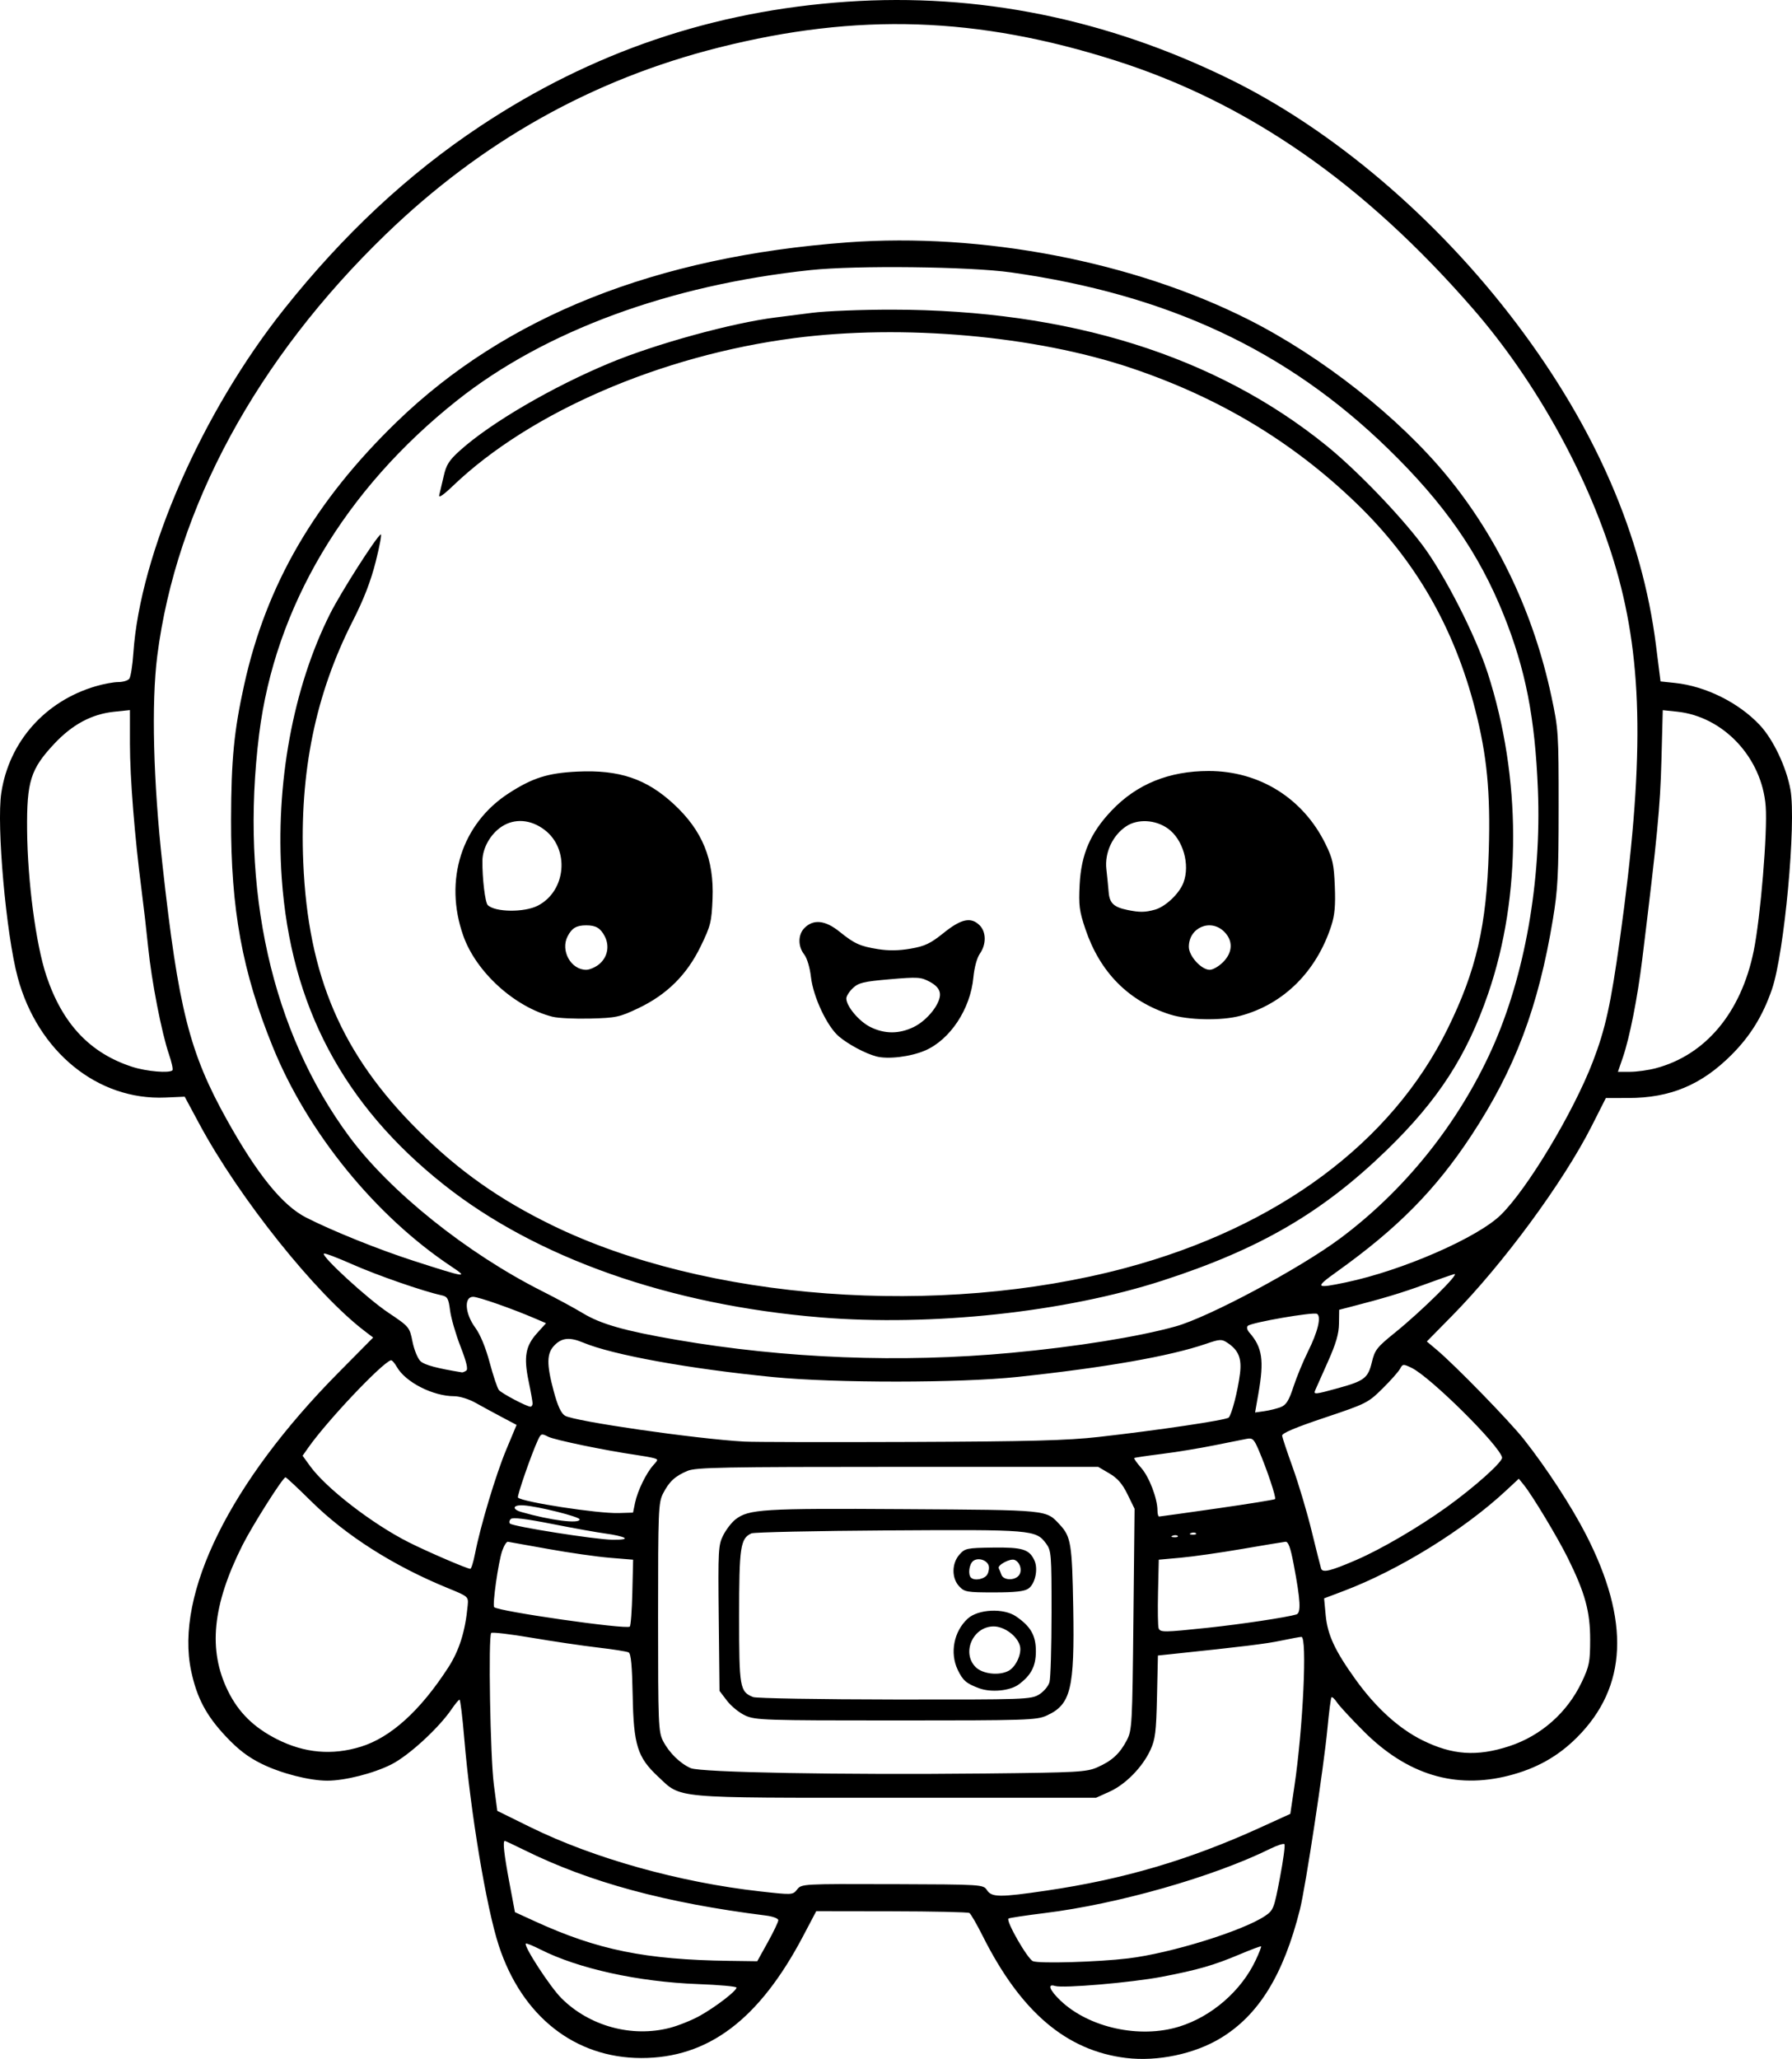 <?xml version="1.0" encoding="UTF-8" standalone="no"?>
<!-- Created with Inkscape (http://www.inkscape.org/) -->

<svg
   width="241.789mm"
   height="277.66mm"
   viewBox="0 0 241.789 277.66"
   version="1.1"
   id="svg1"
   xml:space="preserve"
   xmlns="http://www.w3.org/2000/svg"
   xmlns:svg="http://www.w3.org/2000/svg"><defs
     id="defs1"><clipPath
       clipPathUnits="userSpaceOnUse"
       id="clipPath3"><path
         id="path3"
         style="fill:#ff0000;fill-opacity:1;fill-rule:nonzero;stroke:none;stroke-width:0.265"
         d="M 117.464,-9.186 V 177.167 H 291.495 V -9.186 Z M 147.334,111.931 c 4.149,-0.092 4.552,4.357 -0.092,5.084 -1.195,0.187 -2.39,0.381 -3.57,0.655 -1.902,0.431 -3.801,0.869 -5.685,1.373 -4.843,1.295 -6.431,-3.457 -1.602,-4.804 2.039,-0.569 4.104,-1.04 6.168,-1.508 1.289,-0.299 2.595,-0.512 3.902,-0.719 0.31,-0.049 0.603,-0.075 0.88,-0.081 z" /></clipPath><clipPath
       clipPathUnits="userSpaceOnUse"
       id="clipPath29"><path
         id="path30"
         style="fill:#ff0000;fill-opacity:1;fill-rule:nonzero;stroke:none;stroke-width:0.265"
         d="M -43.23,-9.228 V 216.918 H 174.315 V -9.228 Z M 64.459,27.799 c 2.205,0.075 3.149,2.778 0.337,5.093 -1.015,0.835 -0.499,0.393 -1.541,1.333 -0.051,0.05 -0.1,0.101 -0.15,0.151 0.22,0.811 0.125,1.873 -0.521,3.116 -0.875,1.685 -1.749,3.37 -2.654,5.039 -0.978,1.836 -1.883,3.712 -2.891,5.53 -2.43,4.385 -6.499,1.653 -4.214,-2.809 0.315,-0.616 0.638,-1.229 0.953,-1.845 -0.007,-0.023 -0.015,-0.043 -0.022,-0.066 -0.595,-2.008 -0.069,-3.784 0.689,-5.659 1.274,-2.682 3.164,-4.982 5.254,-7.063 1.251,-1.138 0.627,-0.597 1.868,-1.628 0.964,-0.801 1.889,-1.157 2.675,-1.191 0.074,-0.003 0.146,-0.004 0.217,-0.001 z M 107.156,139.452 v 5.3e-4 h 1.332 c 3.185,0 4.318,2.034 3.452,3.522 1.261,1.236 0.77,3.284 -1.765,3.911 -0.549,0.616 -1.49,1.105 -2.851,1.261 -0.137,0.016 -0.274,0.031 -0.411,0.047 -2.651,0.305 -4.055,-0.978 -4.036,-2.332 -0.348,-0.335 -0.565,-0.745 -0.622,-1.186 -3.343,-0.946 -2.812,-4.861 1.596,-4.861 h 0.989 c 0.119,0 0.233,0.004 0.346,0.009 0.539,-0.217 1.168,-0.371 1.971,-0.371 z" /></clipPath><clipPath
       clipPathUnits="userSpaceOnUse"
       id="clipPath48"><path
         id="path49"
         style="fill:#ff0000;fill-opacity:1;fill-rule:nonzero;stroke:none;stroke-width:0.265"
         d="M 41.091,5.534 V 221.556 H 225.286 V 5.534 Z M 200.736,27.814 c 1.729,0.019 2.649,1.415 2.086,2.936 0.034,0.916 -0.448,2.032 -1.673,3.09 -1.147,0.992 -0.564,0.491 -1.752,1.502 -1.464,1.224 -2.914,2.469 -4.415,3.646 -1.776,1.393 -3.3,1.325 -4.092,0.54 -1.314,0.839 -2.65,1.642 -3.984,2.446 -4.294,2.588 -6.806,-1.809 -2.513,-4.397 1.384,-0.834 2.777,-1.656 4.133,-2.538 2.022,-1.284 4.052,-2.554 5.996,-3.956 1.191,-0.886 2.419,-1.714 3.69,-2.479 0.94,-0.565 1.799,-0.798 2.523,-0.79 z m -20.135,16.378 c 1.024,0.015 1.877,0.8 2.033,2.11 0.718,0.616 1.17,1.82 0.937,3.569 -0.199,1.498 -0.825,2.882 -1.489,4.224 -0.631,1.325 -1.475,2.521 -2.325,3.71 -0.383,0.58 -0.187,0.283 -0.588,0.891 -1.639,2.485 -3.795,2.512 -4.699,1.247 -2.336,3.06 -5.919,0.908 -3.888,-3.193 0.881,-1.779 1.751,-3.563 2.632,-5.343 0.834,-1.685 1.981,-2.401 2.971,-2.401 0.144,-8e-6 0.278,0.034 0.414,0.063 0.316,-0.73 0.627,-1.462 0.929,-2.198 0.772,-1.885 2.007,-2.694 3.073,-2.678 z" /></clipPath><clipPath
       clipPathUnits="userSpaceOnUse"
       id="clipPath83"><path
         id="path84"
         style="fill:#ff0000;fill-opacity:1;fill-rule:nonzero;stroke:none;stroke-width:0.265"
         d="M 132.474,-7.02 V 208.971 H 400.13 V -7.02 Z M 255.342,107.773 c 0.047,-0.001 0.095,-5.3e-4 0.143,0.002 1.045,0.054 2.19,0.946 2.813,2.886 0.307,0.956 0.456,1.952 0.58,2.946 0.105,0.896 0.146,1.798 0.173,2.7 0.049,0.457 0.091,0.915 0.134,1.373 0.032,0.334 -0.006,0.606 -0.033,0.887 0.917,0.087 1.972,0.687 2.893,1.982 0.57,0.801 1.075,1.645 1.573,2.491 0.431,0.671 0.926,1.295 1.376,1.954 0.093,0.157 0.186,0.314 0.279,0.471 1.353,2.285 0.702,4.101 -0.559,4.645 -1.02,0.911 -2.908,0.691 -4.385,-1.562 -0.239,-0.365 -0.478,-0.73 -0.729,-1.087 -0.216,-0.336 -0.388,-0.695 -0.574,-1.046 0.608,2.159 -0.889,3.607 -2.71,3.036 -0.616,0.275 -1.361,0.46 -2.342,0.399 -1.467,-0.091 -2.933,-0.193 -4.399,-0.296 -1.796,-0.111 -3.597,-0.198 -5.398,-0.193 -5.014,0.015 -5.014,-5.049 0,-5.065 1.903,-0.006 3.807,0.088 5.707,0.203 0.635,0.044 1.271,0.085 1.906,0.128 -2.172,-2.84 -4.36,-5.667 -6.601,-8.453 -2.161,-2.685 -1.065,-5.119 0.858,-5.113 0.628,0.002 1.345,0.277 2.066,0.876 0.364,-0.695 0.988,-1.1 1.69,-1.132 0.505,-0.023 1.05,0.149 1.567,0.543 0.093,-0.019 0.178,-0.065 0.274,-0.07 0.594,-0.032 1.239,0.203 1.815,0.734 -0.664,-2.602 0.469,-4.21 1.884,-4.241 z m 0.768,13.726 c -0.032,0.104 -0.068,0.203 -0.109,0.298 0.124,0.163 0.249,0.325 0.373,0.488 -0.098,-0.264 -0.22,-0.535 -0.254,-0.779 -0.004,-0.001 -0.007,-0.005 -0.01,-0.006 z m 30.329,39.335 h 0.777 c 5.014,0 5.014,5.065 0,5.065 h -0.777 c -5.014,0 -5.014,-5.065 0,-5.065 z" /></clipPath><clipPath
       clipPathUnits="userSpaceOnUse"
       id="clipPath102"><path
         id="path103"
         style="fill:#ff0000;fill-opacity:1;fill-rule:nonzero;stroke:none;stroke-width:0.265"
         d="M 245.095,-91.085 V 149.538 H 484.247 V -91.085 Z M 386.76,31.187 h 1.65 c 5.014,0 5.014,5.065 0,5.065 h -1.65 c -5.014,0 -5.014,-5.065 0,-5.065 z M 278.242,82.629 c 1.018,-0.028 2.247,0.632 3.228,2.236 0.354,0.578 0.768,1.115 1.156,1.669 -0.179,-0.355 -0.185,-0.572 0.174,-0.552 0.231,0.012 0.612,0.121 1.194,0.353 1.53,0.608 2.705,1.776 3.919,2.845 1.817,1.6 0.342,0.262 2.186,1.957 3.604,3.312 0.416,6.943 -3.167,3.954 -0.796,1.298 -2.871,1.492 -4.73,-0.776 -1.836,-2.239 -3.672,-4.499 -5.159,-6.99 -1.607,-2.69 -0.498,-4.649 1.199,-4.696 z m 48.669,29.818 c 0.832,-0.023 1.844,0.352 2.893,1.294 1.313,1.18 2.463,2.509 3.553,3.893 0.661,0.847 0.337,0.434 0.973,1.24 1.192,1.511 1.339,2.902 0.893,3.822 -0.016,1.86 -2.198,3.006 -4.869,1.014 -1.747,-1.303 -3.553,-2.525 -5.469,-3.568 -3.578,-1.948 -3.294,-5.278 -0.617,-5.341 0.191,-0.004 0.416,0.041 0.631,0.072 -0.168,-1.358 0.693,-2.391 2.01,-2.427 z" /></clipPath><clipPath
       clipPathUnits="userSpaceOnUse"
       id="clipPath113"><path
         id="path114"
         style="fill:#ff0000;fill-opacity:1;fill-rule:nonzero;stroke:none;stroke-width:0.265"
         d="m 157.066,-116.178 v 259.561 h 295.043 v -259.561 z M 393.264,24.766 c 0.581,0.011 1.242,0.145 1.968,0.439 0.12,0.049 0.24,0.098 0.36,0.146 4.647,1.882 2.736,6.584 -1.907,4.692 -0.149,-0.061 -0.299,-0.122 -0.449,-0.182 -3.917,-1.596 -3.112,-5.153 0.027,-5.095 z M 342.535,35.836 c 1.181,-0.021 2.405,1.064 2.649,3.402 0.172,1.646 0.305,3.295 0.421,4.946 0.065,0.913 0.111,1.827 0.156,2.741 0.246,5.008 -4.813,5.256 -5.059,0.248 -0.043,-0.879 -0.087,-1.758 -0.149,-2.635 -0.107,-1.53 -0.233,-3.058 -0.382,-4.584 -0.259,-2.651 1.026,-4.095 2.365,-4.118 z m -33.149,10.457 c 3.772,0.034 4.177,4.206 -0.279,5.096 -2.779,0.555 -5.597,1.027 -8.441,1.011 -5.014,-0.028 -5.014,-5.084 0,-5.064 2.507,0.01 4.994,-0.417 7.443,-0.913 0.461,-0.093 0.887,-0.134 1.277,-0.13 z" /></clipPath><clipPath
       clipPathUnits="userSpaceOnUse"
       id="clipPath120"><path
         id="path121"
         style="fill:#ff0000;fill-opacity:1;fill-rule:nonzero;stroke:none;stroke-width:0.265"
         d="M 344.491,-224.742 V 93.74 H 637.437 V -224.742 Z m 57.98,209.9 c 0.18,0.019 0.442,0.736 1.12,2.612 1.049,2.901 1.048,6.019 1.03,9.064 0.014,1.384 -0.104,2.763 -0.22,4.14 -0.594,7.065 -7.742,6.459 -7.137,-0.606 0.102,-1.192 0.212,-2.384 0.194,-3.582 0.01,-1.333 0.012,-2.65 -0.1,-3.98 -0.028,-0.332 -0.067,-0.662 -0.101,-0.994 -0.05,-0.273 -0.127,-0.542 -0.151,-0.819 -0.002,-0.026 0.051,-0.015 0.077,-0.022 v 5.291e-4 c 4.911,-1.36 4.827,-5.865 5.286,-5.815 z m 133.457,6.23 c 1.673,0.041 3.331,1.648 3.508,4.967 0.11,2.057 0.326,4.101 0.649,6.136 0.19,1.182 0.086,0.629 0.301,1.658 1.455,6.94 -5.614,8.389 -7.016,1.438 -0.27,-1.337 -0.151,-0.677 -0.36,-1.978 -0.342,-2.169 -0.587,-4.348 -0.701,-6.541 -0.194,-3.762 1.722,-5.726 3.618,-5.679 z" /></clipPath><clipPath
       clipPathUnits="userSpaceOnUse"
       id="clipPath135"><path
         id="path136"
         style="fill:#ff0000;fill-opacity:1;fill-rule:nonzero;stroke:none;stroke-width:0.265"
         d="M 477.204,-278.281 V 24.964 H 771.33 V -278.281 Z m 210.631,135.235 c 0.649,0.035 1.758,0.625 3.629,1.812 2.196,1.392 3.007,3.98 3.718,6.326 2.056,6.786 -4.882,8.854 -6.864,2.046 -0.027,-0.092 -0.73,-2.143 -0.731,-2.214 -7.9e-4,-0.063 0.207,0.09 0.187,0.03 -0.102,-0.312 -0.801,-0.228 -0.785,-0.595 0.214,-4.87 -0.582,-7.482 0.845,-7.405 z m -130.474,16.82 c 0.913,0.03 1.975,0.321 3.143,0.957 2.784,1.515 5.891,2.183 8.941,2.926 0.049,0.011 0.098,0.023 0.147,0.034 0.394,-0.233 0.868,-0.356 1.405,-0.343 0.586,0.014 1.246,0.191 1.956,0.556 0.817,-0.371 1.604,-0.614 2.297,-0.621 2.818,-0.029 4.295,2.613 2.367,5.305 3.089,4.801 -0.884,8.357 -4.597,5.381 -3.035,3.455 -7.309,1.009 -5.866,-3.51 -3.376,-0.823 -6.775,-1.657 -9.854,-3.322 -5.068,-2.74 -3.897,-7.494 0.06,-7.363 z" /></clipPath></defs><g
     id="layer1"
     transform="translate(-582.895,224.781)"><path
       style="fill:#000000"
       d="m 734.834,52.751 c -8.056,-0.978 -14.21,-6.212 -19.348,-16.455 -0.796,-1.586 -1.603,-2.98 -1.794,-3.098 -0.191,-0.118 -4.918,-0.221 -10.505,-0.23 l -10.158,-0.015 -1.764,3.349 c -5.947,11.29 -12.827,16.47 -21.858,16.456 -8.959,-0.013 -16.082,-5.629 -19.205,-15.141 -1.686,-5.137 -3.827,-17.973 -4.668,-27.982 -0.24,-2.862 -0.527,-5.202 -0.636,-5.201 -0.11,0.001 -0.593,0.58 -1.074,1.286 -1.743,2.559 -5.796,6.271 -8.13,7.446 -2.405,1.211 -6.262,2.189 -8.634,2.189 -2.409,0 -6.239,-0.982 -8.862,-2.273 -1.819,-0.895 -3.144,-1.906 -4.804,-3.665 C 610.72,6.58 609.457,4.201 608.683,0.542 606.49,-9.837 613.924,-24.882 628.544,-39.654 l 4.701,-4.749 -1.152,-0.877 c -6.613,-5.034 -16.936,-17.957 -22.287,-27.901 l -1.993,-3.704 -2.61,0.115 c -9.124,0.403 -17.209,-6.169 -19.916,-16.187 -1.569,-5.809 -2.881,-20.545 -2.216,-24.907 1.051,-6.899 5.895,-12.363 12.744,-14.374 1.054,-0.31 2.423,-0.563 3.044,-0.563 0.62,0 1.284,-0.198 1.476,-0.441 0.191,-0.243 0.44,-1.79 0.551,-3.44 0.912,-13.446 9.246,-32.471 20.322,-46.39 8.055,-10.123 16.782,-18.26 26.49,-24.7 15.082,-10.006 31.425,-15.547 49.481,-16.778 17.669,-1.205 35.004,2.297 51.59,10.42 14,6.857 28.041,18.81 38.762,32.998 10.658,14.106 16.941,28.602 18.802,43.384 l 0.612,4.861 1.957,0.206 c 4.125,0.434 8.579,2.645 11.427,5.67 1.82,1.934 3.602,5.687 4.147,8.733 0.799,4.473 -0.83,22.062 -2.492,26.891 -1.235,3.589 -2.914,6.311 -5.47,8.867 -4.052,4.052 -8.262,5.809 -13.931,5.812 l -3.013,0.002 -1.919,3.791 c -3.826,7.558 -11.943,18.581 -18.841,25.588 l -3.399,3.453 1.32,1.108 c 2.503,2.102 9.839,9.631 11.788,12.101 3.046,3.858 6.399,8.998 8.359,12.814 5.994,11.669 5.601,20.567 -1.209,27.376 -2.561,2.561 -5.481,4.196 -9.186,5.144 -7.245,1.853 -13.732,-0.123 -19.575,-5.963 -1.674,-1.673 -3.301,-3.429 -3.616,-3.903 -0.315,-0.473 -0.649,-0.784 -0.743,-0.69 -0.094,0.094 -0.341,1.99 -0.548,4.212 -0.471,5.06 -2.958,21.413 -3.709,24.392 -2.23,8.848 -5.561,14.247 -10.708,17.361 -3.535,2.138 -8.525,3.184 -12.75,2.671 z m -61.546,-4.064 c 1.156,-0.301 2.976,-1.034 4.043,-1.63 2.122,-1.185 4.939,-3.35 4.939,-3.796 0,-0.155 -2.342,-0.368 -5.203,-0.474 -8.045,-0.298 -16.157,-2.082 -21.285,-4.681 -0.992,-0.503 -1.863,-0.854 -1.937,-0.781 -0.321,0.321 3.269,5.836 4.788,7.355 3.781,3.781 9.506,5.346 14.656,4.008 z m 68.705,-0.162 c 4.392,-1.356 8.39,-4.829 10.336,-8.978 0.451,-0.962 0.776,-1.793 0.723,-1.847 -0.054,-0.054 -1.357,0.433 -2.896,1.082 -3.498,1.474 -5.662,2.097 -10.499,3.022 -4.084,0.781 -13.341,1.575 -14.409,1.236 -1.079,-0.343 -0.737,0.57 0.741,1.976 3.844,3.657 10.676,5.154 16.005,3.508 z m -6.895,-9.2 c 5.729,-0.684 15.492,-3.71 18.488,-5.728 1.124,-0.758 1.212,-0.983 2.002,-5.129 0.454,-2.385 0.73,-4.434 0.611,-4.552 -0.118,-0.118 -0.965,0.155 -1.883,0.607 -7.7,3.795 -20.553,7.463 -30.419,8.681 -2.619,0.323 -4.839,0.659 -4.932,0.747 -0.362,0.34 2.591,5.477 3.306,5.75 0.891,0.341 8.752,0.111 12.826,-0.376 z m -48.612,-2.174 c 0.78,-1.407 1.421,-2.746 1.423,-2.977 0.003,-0.237 -0.725,-0.511 -1.671,-0.63 -13.536,-1.7 -23.787,-4.477 -32.595,-8.83 -1.373,-0.678 -2.558,-1.234 -2.634,-1.234 -0.302,0 -0.108,1.777 0.611,5.597 l 0.755,4.01 2.688,1.23 c 8.453,3.868 14.904,5.182 26.224,5.338 l 3.78,0.052 z m 16.814,-7.843 c 12.177,0.043 12.257,0.048 12.765,0.812 0.65,0.979 1.722,0.987 8.026,0.061 10.411,-1.53 19.254,-4.134 28.79,-8.476 l 4.112,-1.873 0.554,-3.732 c 1.165,-7.851 1.742,-20.136 0.946,-20.136 -0.181,0 -1.412,0.227 -2.734,0.504 -2.066,0.433 -5.116,0.807 -14.809,1.819 l -1.821,0.19 -0.123,5.535 c -0.106,4.751 -0.23,5.768 -0.881,7.184 -1.07,2.327 -3.344,4.654 -5.503,5.631 l -1.844,0.834 h -26.987 c -30.585,0 -28.886,0.153 -32.143,-2.894 -2.745,-2.568 -3.261,-4.221 -3.387,-10.852 -0.077,-4.034 -0.231,-5.696 -0.544,-5.858 -0.241,-0.124 -2.104,-0.419 -4.142,-0.655 -2.037,-0.236 -6.057,-0.83 -8.933,-1.319 -2.876,-0.489 -5.337,-0.781 -5.468,-0.648 -0.413,0.417 -0.129,16.768 0.356,20.463 l 0.463,3.528 4.41,2.172 c 8.588,4.23 20.171,7.471 31.044,8.687 4.372,0.489 4.415,0.487 5.005,-0.262 0.59,-0.747 0.723,-0.755 12.85,-0.712 z m 27.649,-15.754 c 1.969,-0.861 3.038,-1.841 3.984,-3.656 0.704,-1.35 0.742,-2.058 0.891,-16.311 l 0.156,-14.9 -0.952,-1.945 c -0.702,-1.436 -1.346,-2.176 -2.456,-2.827 l -1.504,-0.881 h -27.056 c -23.55,0 -27.224,0.07 -28.355,0.543 -1.676,0.7 -2.477,1.443 -3.302,3.059 -0.625,1.225 -0.668,2.293 -0.668,16.683 0,14.436 0.041,15.454 0.673,16.683 0.813,1.58 2.302,3.041 3.736,3.664 1.333,0.58 20.259,0.924 39.688,0.722 12.538,-0.13 13.704,-0.194 15.165,-0.833 z M 683.464,6.578 c -0.799,-0.363 -1.91,-1.259 -2.469,-1.993 l -1.017,-1.333 -0.104,-9.801 c -0.098,-9.245 -0.064,-9.88 0.608,-11.196 0.391,-0.767 1.122,-1.718 1.625,-2.113 1.79,-1.408 3.681,-1.525 22.742,-1.404 19.728,0.125 19.153,0.067 21.055,2.11 1.488,1.598 1.65,2.603 1.799,11.129 0.192,11.048 -0.316,13.114 -3.592,14.602 -1.352,0.614 -2.667,0.657 -20.32,0.657 -17.68,0 -18.965,-0.042 -20.326,-0.659 z m 39.631,-2.843 c 0.629,-0.384 1.257,-1.132 1.406,-1.674 0.148,-0.54 0.272,-4.739 0.274,-9.333 0.004,-7.93 -0.033,-8.402 -0.735,-9.349 -1.376,-1.856 -1.859,-1.896 -21.261,-1.773 -9.825,0.062 -18.148,0.242 -18.494,0.399 -1.494,0.678 -1.663,1.816 -1.663,11.217 0,9.598 0.093,10.134 1.89,10.859 0.416,0.168 9.011,0.315 19.1,0.326 17.635,0.02 18.388,-0.006 19.482,-0.672 z m -8.108,-0.848 c -1.71,-0.634 -2.189,-1.05 -2.875,-2.494 -1.082,-2.279 -0.518,-5.164 1.345,-6.882 1.403,-1.294 4.856,-1.459 6.528,-0.311 1.991,1.365 2.678,2.574 2.678,4.705 0,2.005 -0.633,3.228 -2.315,4.474 -1.177,0.872 -3.729,1.114 -5.361,0.508 z m 3.992,-2.347 c 0.986,-0.528 1.799,-2.294 1.537,-3.339 -0.335,-1.335 -2.096,-2.648 -3.551,-2.648 -2.791,0 -4.365,3.55 -2.431,5.484 0.94,0.94 3.159,1.191 4.445,0.503 z M 712.318,-10.85 c -1.036,-1.103 -1.024,-3.086 0.027,-4.278 0.75,-0.851 0.998,-0.903 4.512,-0.951 4.009,-0.054 4.926,0.23 5.614,1.742 0.525,1.153 0.099,3.148 -0.809,3.783 -0.547,0.383 -1.778,0.521 -4.66,0.521 -3.638,0 -3.972,-0.058 -4.684,-0.816 z m 3.805,-1.627 c 0.2,-0.374 0.27,-0.924 0.156,-1.221 -0.288,-0.75 -1.483,-1.066 -2.1,-0.554 -0.526,0.437 -0.696,1.801 -0.277,2.22 0.487,0.487 1.87,0.209 2.221,-0.445 z m 4.233,0.168 c 0.519,-0.625 0.193,-1.813 -0.578,-2.109 -0.596,-0.229 -2.347,0.711 -2.119,1.137 0.073,0.137 0.232,0.527 0.353,0.866 0.268,0.753 1.751,0.82 2.344,0.105 z m 66.16,23.019 c 4.301,-1.4 7.862,-4.548 9.81,-8.669 1.013,-2.144 1.121,-2.694 1.124,-5.723 0.003,-3.763 -0.685,-6.279 -2.991,-10.944 -1.377,-2.786 -4.793,-8.465 -5.954,-9.899 l -0.681,-0.841 -1.712,1.593 c -5.709,5.314 -14.499,10.742 -21.955,13.559 l -2.604,0.984 0.211,2.257 c 0.249,2.665 1.247,4.81 4.053,8.708 2.719,3.778 5.833,6.603 9.002,8.17 4.044,1.999 7.336,2.225 11.699,0.804 z M 631.582,10.775 c 4.035,-1.246 8.015,-4.849 11.787,-10.67 1.494,-2.306 2.306,-4.887 2.628,-8.359 0.113,-1.218 0.109,-1.221 -2.709,-2.373 -7.297,-2.984 -13.732,-7.076 -18.426,-11.716 -1.787,-1.767 -3.336,-3.212 -3.443,-3.212 -0.354,0 -4.467,6.486 -5.817,9.172 -4.058,8.074 -4.659,14.135 -1.946,19.644 1.427,2.899 3.483,4.92 6.614,6.504 3.697,1.871 7.442,2.205 11.311,1.01 z M 745.863,-5.265 c 4.481,-0.476 10.596,-1.394 11.938,-1.793 0.664,-0.198 0.576,-1.861 -0.359,-6.784 -0.428,-2.253 -0.721,-3.058 -1.1,-3.021 -0.284,0.028 -2.904,0.462 -5.823,0.964 -2.918,0.503 -6.649,1.036 -8.29,1.184 l -2.984,0.27 -0.1,4.39 c -0.055,2.415 -0.02,4.597 0.077,4.851 0.221,0.576 0.669,0.572 6.641,-0.062 z m -77.649,-4.769 0.105,-4.41 -3.166,-0.261 c -1.741,-0.143 -5.468,-0.676 -8.281,-1.184 -2.813,-0.508 -5.266,-0.946 -5.449,-0.974 -0.184,-0.028 -0.534,0.535 -0.778,1.252 -0.519,1.523 -1.338,7.302 -1.071,7.568 0.568,0.568 17.804,3.036 18.297,2.62 0.131,-0.111 0.286,-2.186 0.344,-4.611 z m 97.713,-4.391 c 3.302,-1.427 8.358,-4.38 12.123,-7.081 3.804,-2.728 7.641,-6.164 7.513,-6.728 -0.376,-1.656 -9.706,-10.889 -12.217,-12.089 -1.116,-0.533 -1.195,-0.526 -1.547,0.135 -0.204,0.383 -1.272,1.587 -2.374,2.674 -1.942,1.917 -2.18,2.036 -7.802,3.919 -3.982,1.333 -5.779,2.095 -5.735,2.433 0.035,0.27 0.692,2.237 1.461,4.372 0.769,2.134 1.903,5.944 2.519,8.467 0.617,2.522 1.191,4.801 1.276,5.065 0.199,0.614 1.266,0.354 4.782,-1.165 z m -118.942,-0.812 c 0.726,-3.742 2.806,-10.671 4.215,-14.043 l 1.396,-3.342 -2.008,-1.063 c -1.104,-0.584 -2.707,-1.455 -3.562,-1.935 -0.867,-0.486 -2.127,-0.872 -2.848,-0.872 -2.857,0 -6.564,-1.887 -7.728,-3.932 -0.313,-0.551 -0.682,-0.963 -0.82,-0.916 -1.29,0.443 -8.594,8.168 -11.131,11.772 l -0.776,1.103 1.012,1.397 c 2.155,2.975 8.338,7.756 13.254,10.249 2.454,1.244 7.9,3.592 8.361,3.604 0.132,0.004 0.417,-0.906 0.633,-2.022 z m 20.117,-2.176 c -0.291,-0.166 -1.402,-0.415 -2.469,-0.553 -1.067,-0.138 -4.306,-0.718 -7.198,-1.29 -3.602,-0.712 -5.372,-0.925 -5.621,-0.677 -0.2,0.2 -0.249,0.476 -0.11,0.615 0.402,0.402 11.481,2.152 13.812,2.181 1.342,0.017 1.923,-0.084 1.587,-0.276 z m 74.693,-0.242 c -0.117,-0.117 -0.421,-0.13 -0.676,-0.028 -0.281,0.113 -0.198,0.196 0.213,0.213 0.372,0.015 0.58,-0.068 0.463,-0.185 z m 2.469,-0.353 c -0.117,-0.117 -0.421,-0.13 -0.676,-0.028 -0.281,0.113 -0.198,0.196 0.213,0.213 0.372,0.015 0.58,-0.068 0.463,-0.185 z m -83.16,-1.874 c 0,-0.358 -5.648,-1.77 -7.568,-1.892 -1.452,-0.093 -1.637,0.514 -0.275,0.904 3.959,1.133 7.843,1.622 7.843,0.989 z m 86.033,-1.479 c 4.196,-0.603 7.706,-1.168 7.798,-1.256 0.187,-0.177 -1.073,-3.951 -2.199,-6.587 -0.649,-1.519 -0.83,-1.688 -1.642,-1.536 -0.502,0.095 -2.501,0.493 -4.441,0.886 -1.94,0.393 -5.115,0.911 -7.056,1.153 -1.94,0.241 -3.589,0.487 -3.663,0.545 -0.074,0.059 0.355,0.665 0.955,1.348 1.074,1.223 2.179,4.126 2.179,5.725 0,0.45 0.099,0.818 0.219,0.818 0.121,0 3.653,-0.494 7.849,-1.097 z m -78.555,-0.761 c 0.331,-1.599 1.514,-4.032 2.47,-5.076 0.666,-0.728 0.668,-0.768 0.048,-0.944 -0.356,-0.101 -1.362,-0.285 -2.235,-0.409 -4.107,-0.583 -11.153,-2.037 -12.005,-2.478 -0.897,-0.464 -0.974,-0.438 -1.392,0.463 -0.876,1.891 -2.849,7.58 -2.686,7.743 0.609,0.609 10.805,2.175 13.598,2.089 l 1.926,-0.059 z m 62.549,-8.876 c 8.041,-0.905 17.201,-2.269 17.545,-2.613 0.415,-0.415 1.236,-3.605 1.526,-5.927 0.259,-2.075 -0.197,-3.178 -1.73,-4.183 -0.741,-0.485 -1.006,-0.471 -2.828,0.156 -4.87,1.675 -13.636,3.216 -25.449,4.471 -7.842,0.834 -24.587,0.844 -32.985,0.02 -11.291,-1.107 -21.642,-2.984 -25.617,-4.645 -1.811,-0.757 -2.859,-0.667 -3.856,0.331 -1.094,1.094 -1.121,2.55 -0.116,6.275 0.517,1.917 0.982,2.923 1.499,3.244 1.225,0.76 17.674,3.136 24.209,3.497 1.261,0.07 11.342,0.091 22.401,0.048 16.145,-0.063 21.151,-0.196 25.4,-0.674 z m 24.57,-4.025 c 0.74,-0.29 1.098,-0.864 1.725,-2.77 0.435,-1.322 1.312,-3.446 1.948,-4.72 1.337,-2.677 1.827,-4.712 1.224,-5.085 -0.468,-0.289 -8.844,1.159 -9.334,1.614 -0.197,0.183 -0.109,0.551 0.222,0.929 1.727,1.969 1.987,3.724 1.209,8.161 l -0.455,2.596 1.263,-0.179 c 0.695,-0.099 1.683,-0.344 2.197,-0.545 z m -100.947,-0.499 c -1.6e-4,-0.243 -0.243,-1.605 -0.54,-3.027 -0.675,-3.237 -0.411,-4.725 1.145,-6.447 l 1.212,-1.342 -1.35,-0.58 c -3.217,-1.383 -7.762,-2.976 -8.493,-2.978 -1.257,-0.003 -1.1,2.265 0.287,4.151 0.682,0.928 1.402,2.668 1.951,4.72 0.478,1.788 1.037,3.452 1.241,3.698 0.386,0.465 3.766,2.245 4.263,2.245 0.156,0 0.283,-0.198 0.283,-0.441 z m 108.663,-2.051 c 3.574,-0.985 4.065,-1.363 4.582,-3.518 0.395,-1.646 0.681,-2.011 3.126,-3.982 3.554,-2.866 8.877,-8.123 7.983,-7.884 -0.388,0.104 -2.214,0.742 -4.057,1.419 -2.99,1.098 -5.557,1.87 -10.054,3.026 l -1.411,0.363 -0.025,1.86 c -0.019,1.39 -0.404,2.706 -1.525,5.211 -0.825,1.843 -1.584,3.55 -1.688,3.792 -0.251,0.586 -0.017,0.564 3.069,-0.287 z m -117.616,-2.365 c 0.275,-0.18 0.041,-1.17 -0.772,-3.258 -0.642,-1.649 -1.275,-3.834 -1.406,-4.854 -0.21,-1.635 -0.349,-1.88 -1.168,-2.056 -2.44,-0.527 -8.709,-2.703 -12.008,-4.168 -2.019,-0.896 -3.751,-1.549 -3.85,-1.451 -0.361,0.361 5.852,6.059 8.66,7.943 2.876,1.929 2.895,1.952 3.3,3.953 0.226,1.117 0.712,2.288 1.092,2.632 0.55,0.498 2.264,0.955 5.58,1.49 0.097,0.016 0.354,-0.088 0.572,-0.231 z m 73.512,-2.402 c 8.766,-0.812 17.202,-2.167 22.225,-3.571 4.476,-1.251 16.782,-7.834 22.202,-11.877 8.728,-6.51 15.929,-15.495 20.451,-25.517 4.432,-9.822 6.709,-22.674 6.207,-35.033 -0.394,-9.702 -1.663,-16.167 -4.619,-23.529 -3.346,-8.334 -8.023,-15.043 -15.651,-22.45 -13.65,-13.255 -29.665,-20.733 -50.815,-23.728 -5.569,-0.789 -20.846,-0.968 -27.021,-0.317 -19.029,2.005 -35.922,8.225 -47.697,17.562 -15.197,12.051 -24.598,27.887 -26.735,45.035 -2.613,20.97 1.69,40.143 12.186,54.299 5.485,7.397 15.848,15.694 25.972,20.793 1.925,0.969 4.415,2.317 5.534,2.995 2.412,1.461 5.662,2.383 12.606,3.578 14.723,2.534 30.256,3.139 45.156,1.759 z m -25.695,-4.781 c -20.354,-1.673 -38.342,-8.002 -50.817,-17.881 -13.589,-10.761 -20.691,-24.173 -21.891,-41.341 -0.884,-12.643 1.496,-25.657 6.521,-35.664 1.446,-2.879 6.187,-10.309 6.833,-10.708 0.167,-0.103 -0.134,1.539 -0.668,3.65 -0.677,2.677 -1.615,5.103 -3.102,8.022 -5.035,9.886 -7.194,20.42 -6.68,32.584 0.648,15.318 5.185,25.874 15.55,36.175 5.437,5.403 10.872,9.244 18.01,12.727 20.768,10.134 52.224,12.481 77.358,5.774 20.541,-5.482 35.934,-16.905 43.492,-32.274 3.862,-7.853 5.25,-13.867 5.549,-24.042 0.232,-7.864 -0.243,-12.777 -1.835,-18.989 -2.841,-11.084 -8.103,-20.199 -16.099,-27.885 -8.616,-8.282 -18.453,-14.182 -30.299,-18.171 -12.965,-4.366 -30.828,-5.951 -45.508,-4.037 -17.952,2.34 -35.624,9.982 -45.987,19.889 -1.357,1.298 -2.003,1.733 -1.883,1.269 0.101,-0.388 0.371,-1.538 0.601,-2.556 0.347,-1.533 0.726,-2.127 2.209,-3.461 4.129,-3.713 12.444,-8.567 20.188,-11.785 6.234,-2.591 16.545,-5.42 22.401,-6.146 0.873,-0.108 3.096,-0.391 4.939,-0.628 1.843,-0.237 6.685,-0.428 10.76,-0.423 23.86,0.026 43.606,6.201 58.588,18.321 4.032,3.262 9.838,9.268 12.942,13.389 2.982,3.958 7.183,12.183 8.838,17.302 4.548,14.068 4.575,30.061 0.074,43.185 -2.898,8.449 -6.748,14.396 -13.671,21.114 -8.718,8.461 -17.179,13.385 -30.295,17.631 -13.157,4.259 -31.129,6.192 -46.12,4.96 z m 7.527,-35.192 c -1.481,-0.389 -3.763,-1.603 -5.053,-2.689 -1.586,-1.334 -3.462,-5.31 -3.773,-7.995 -0.152,-1.311 -0.532,-2.581 -0.92,-3.075 -0.862,-1.097 -0.842,-2.682 0.044,-3.568 1.22,-1.22 2.809,-1.047 4.745,0.517 1.987,1.604 2.746,1.949 5.16,2.337 1.447,0.233 2.828,0.213 4.418,-0.064 1.936,-0.337 2.663,-0.684 4.46,-2.126 2.378,-1.909 3.687,-2.183 4.853,-1.017 0.892,0.892 0.908,2.563 0.035,3.807 -0.401,0.572 -0.755,1.864 -0.883,3.219 -0.401,4.267 -3.138,8.402 -6.528,9.86 -1.947,0.837 -4.991,1.206 -6.56,0.794 z m 5.036,-3.968 c 1.861,-0.901 3.686,-3.237 3.535,-4.526 -0.071,-0.612 -0.509,-1.111 -1.386,-1.581 -1.181,-0.632 -1.602,-0.658 -5.373,-0.333 -3.542,0.306 -4.211,0.465 -4.981,1.189 -0.489,0.459 -0.889,1.088 -0.889,1.397 0,1.054 1.723,3.102 3.245,3.855 1.929,0.955 3.874,0.955 5.848,-4.79e-4 z m -48.71,-1.377 c -5.11,-1.284 -10.333,-6.016 -12.07,-10.939 -2.646,-7.497 -0.209,-15.107 6.154,-19.217 3.212,-2.075 5.262,-2.72 9.24,-2.91 5.658,-0.269 9.319,0.965 13.018,4.389 3.855,3.569 5.443,7.447 5.225,12.759 -0.128,3.13 -0.258,3.649 -1.598,6.41 -1.866,3.846 -4.565,6.521 -8.433,8.358 -2.52,1.197 -2.982,1.296 -6.454,1.387 -2.057,0.054 -4.344,-0.053 -5.081,-0.239 z m 6.205,-7.047 c 1.179,-0.928 1.509,-2.467 0.816,-3.808 -0.577,-1.115 -1.193,-1.48 -2.505,-1.48 -1.312,0 -1.928,0.364 -2.505,1.48 -0.995,1.924 0.444,4.518 2.505,4.518 0.433,0 1.193,-0.319 1.689,-0.71 z m -8.216,-7.941 c 3.823,-1.968 4.33,-7.616 0.917,-10.219 -1.868,-1.425 -4.056,-1.588 -5.802,-0.433 -1.506,0.997 -2.57,2.885 -2.589,4.596 -0.027,2.37 0.364,5.621 0.718,5.976 0.97,0.97 4.936,1.017 6.756,0.081 z m 85.301,14.673 c -5.591,-1.788 -9.454,-5.687 -11.421,-11.528 -0.821,-2.438 -0.917,-3.184 -0.771,-6.009 0.211,-4.086 1.463,-6.973 4.327,-9.976 3.393,-3.557 7.73,-5.32 13.088,-5.32 6.835,0 12.718,3.668 15.745,9.817 0.986,2.003 1.149,2.738 1.269,5.731 0.104,2.596 -0.011,3.893 -0.474,5.319 -2.012,6.203 -6.459,10.601 -12.286,12.152 -2.56,0.682 -7.036,0.593 -9.478,-0.188 z m 7.154,-7.053 c 1.316,-1.316 1.379,-2.886 0.165,-4.1 -1.83,-1.83 -4.779,-0.577 -4.779,2.031 0,1.244 1.69,3.1 2.822,3.1 0.418,0 1.224,-0.464 1.791,-1.031 z m -9.184,-7.081 c 1.418,-0.394 3.286,-2.163 3.843,-3.64 0.922,-2.445 -0.056,-5.845 -2.099,-7.3 -1.698,-1.209 -4.087,-1.332 -5.64,-0.29 -1.833,1.229 -2.909,3.558 -2.661,5.761 0.109,0.97 0.249,2.377 0.311,3.127 0.122,1.466 0.694,2.005 2.526,2.382 1.656,0.341 2.374,0.333 3.72,-0.04 z m 25.802,50.256 c 7.585,-1.595 17.732,-6.02 20.874,-9.103 3.589,-3.522 9.754,-13.781 12.389,-20.615 1.708,-4.43 2.435,-7.723 3.679,-16.659 3.279,-23.559 3.144,-37.101 -0.496,-49.746 -3.475,-12.074 -10.685,-25.204 -19.263,-35.08 -14.76,-16.994 -30.384,-27.85 -48.293,-33.554 -18.653,-5.941 -34.826,-6.474 -53.527,-1.765 -17.062,4.297 -31.962,12.648 -44.951,25.194 -17.403,16.81 -28.292,36.889 -30.831,56.851 -0.807,6.346 -0.542,16.913 0.709,28.222 2.147,19.417 3.634,25.284 8.717,34.396 4.09,7.331 7.492,11.517 10.671,13.129 3.631,1.84 9.741,4.298 14.519,5.841 7.055,2.277 7.446,2.337 5.087,0.77 -10.253,-6.81 -19.423,-18.074 -24.111,-29.617 -4.127,-10.161 -5.662,-18.528 -5.633,-30.692 0.019,-8.071 0.398,-11.952 1.771,-18.168 2.98,-13.488 9.512,-24.728 20.609,-35.467 14.683,-14.208 34.962,-22.273 60.809,-24.182 18.137,-1.339 38.566,2.591 54.064,10.402 9.955,5.017 20.368,13.226 26.895,21.201 6.832,8.349 11.618,18.477 14.001,29.633 0.946,4.429 0.98,4.943 0.975,14.993 -0.004,9.031 -0.106,11.023 -0.775,15.064 -1.966,11.876 -5.131,20.252 -11.031,29.194 -4.825,7.313 -9.924,12.471 -18.108,18.32 -3.048,2.178 -2.928,2.316 1.249,1.438 z M 606.159,-80.442 c 0.113,-0.113 -0.099,-1.093 -0.472,-2.177 -0.975,-2.834 -2.343,-9.864 -2.797,-14.374 -0.215,-2.134 -0.618,-5.627 -0.895,-7.761 -0.935,-7.205 -1.566,-15.144 -1.568,-19.718 l -10e-4,-4.548 -2.131,0.223 c -3.026,0.316 -5.644,1.718 -8.09,4.333 -3.186,3.406 -3.707,5.058 -3.653,11.596 0.057,6.916 1.187,15.462 2.603,19.691 2.177,6.499 5.91,10.442 11.623,12.279 1.892,0.608 4.967,0.869 5.38,0.456 z m 200.171,-0.287 c 6.712,-1.787 11.486,-7.507 13.184,-15.795 0.92,-4.493 1.881,-16.06 1.62,-19.518 -0.494,-6.561 -5.707,-12.121 -11.972,-12.768 l -1.915,-0.198 -0.182,6.836 c -0.165,6.21 -0.547,10.161 -2.587,26.767 -0.64,5.211 -1.7,10.566 -2.622,13.246 l -0.662,1.924 1.657,-0.004 c 0.911,-0.002 2.476,-0.222 3.478,-0.489 z"
       id="path137" /></g></svg>
